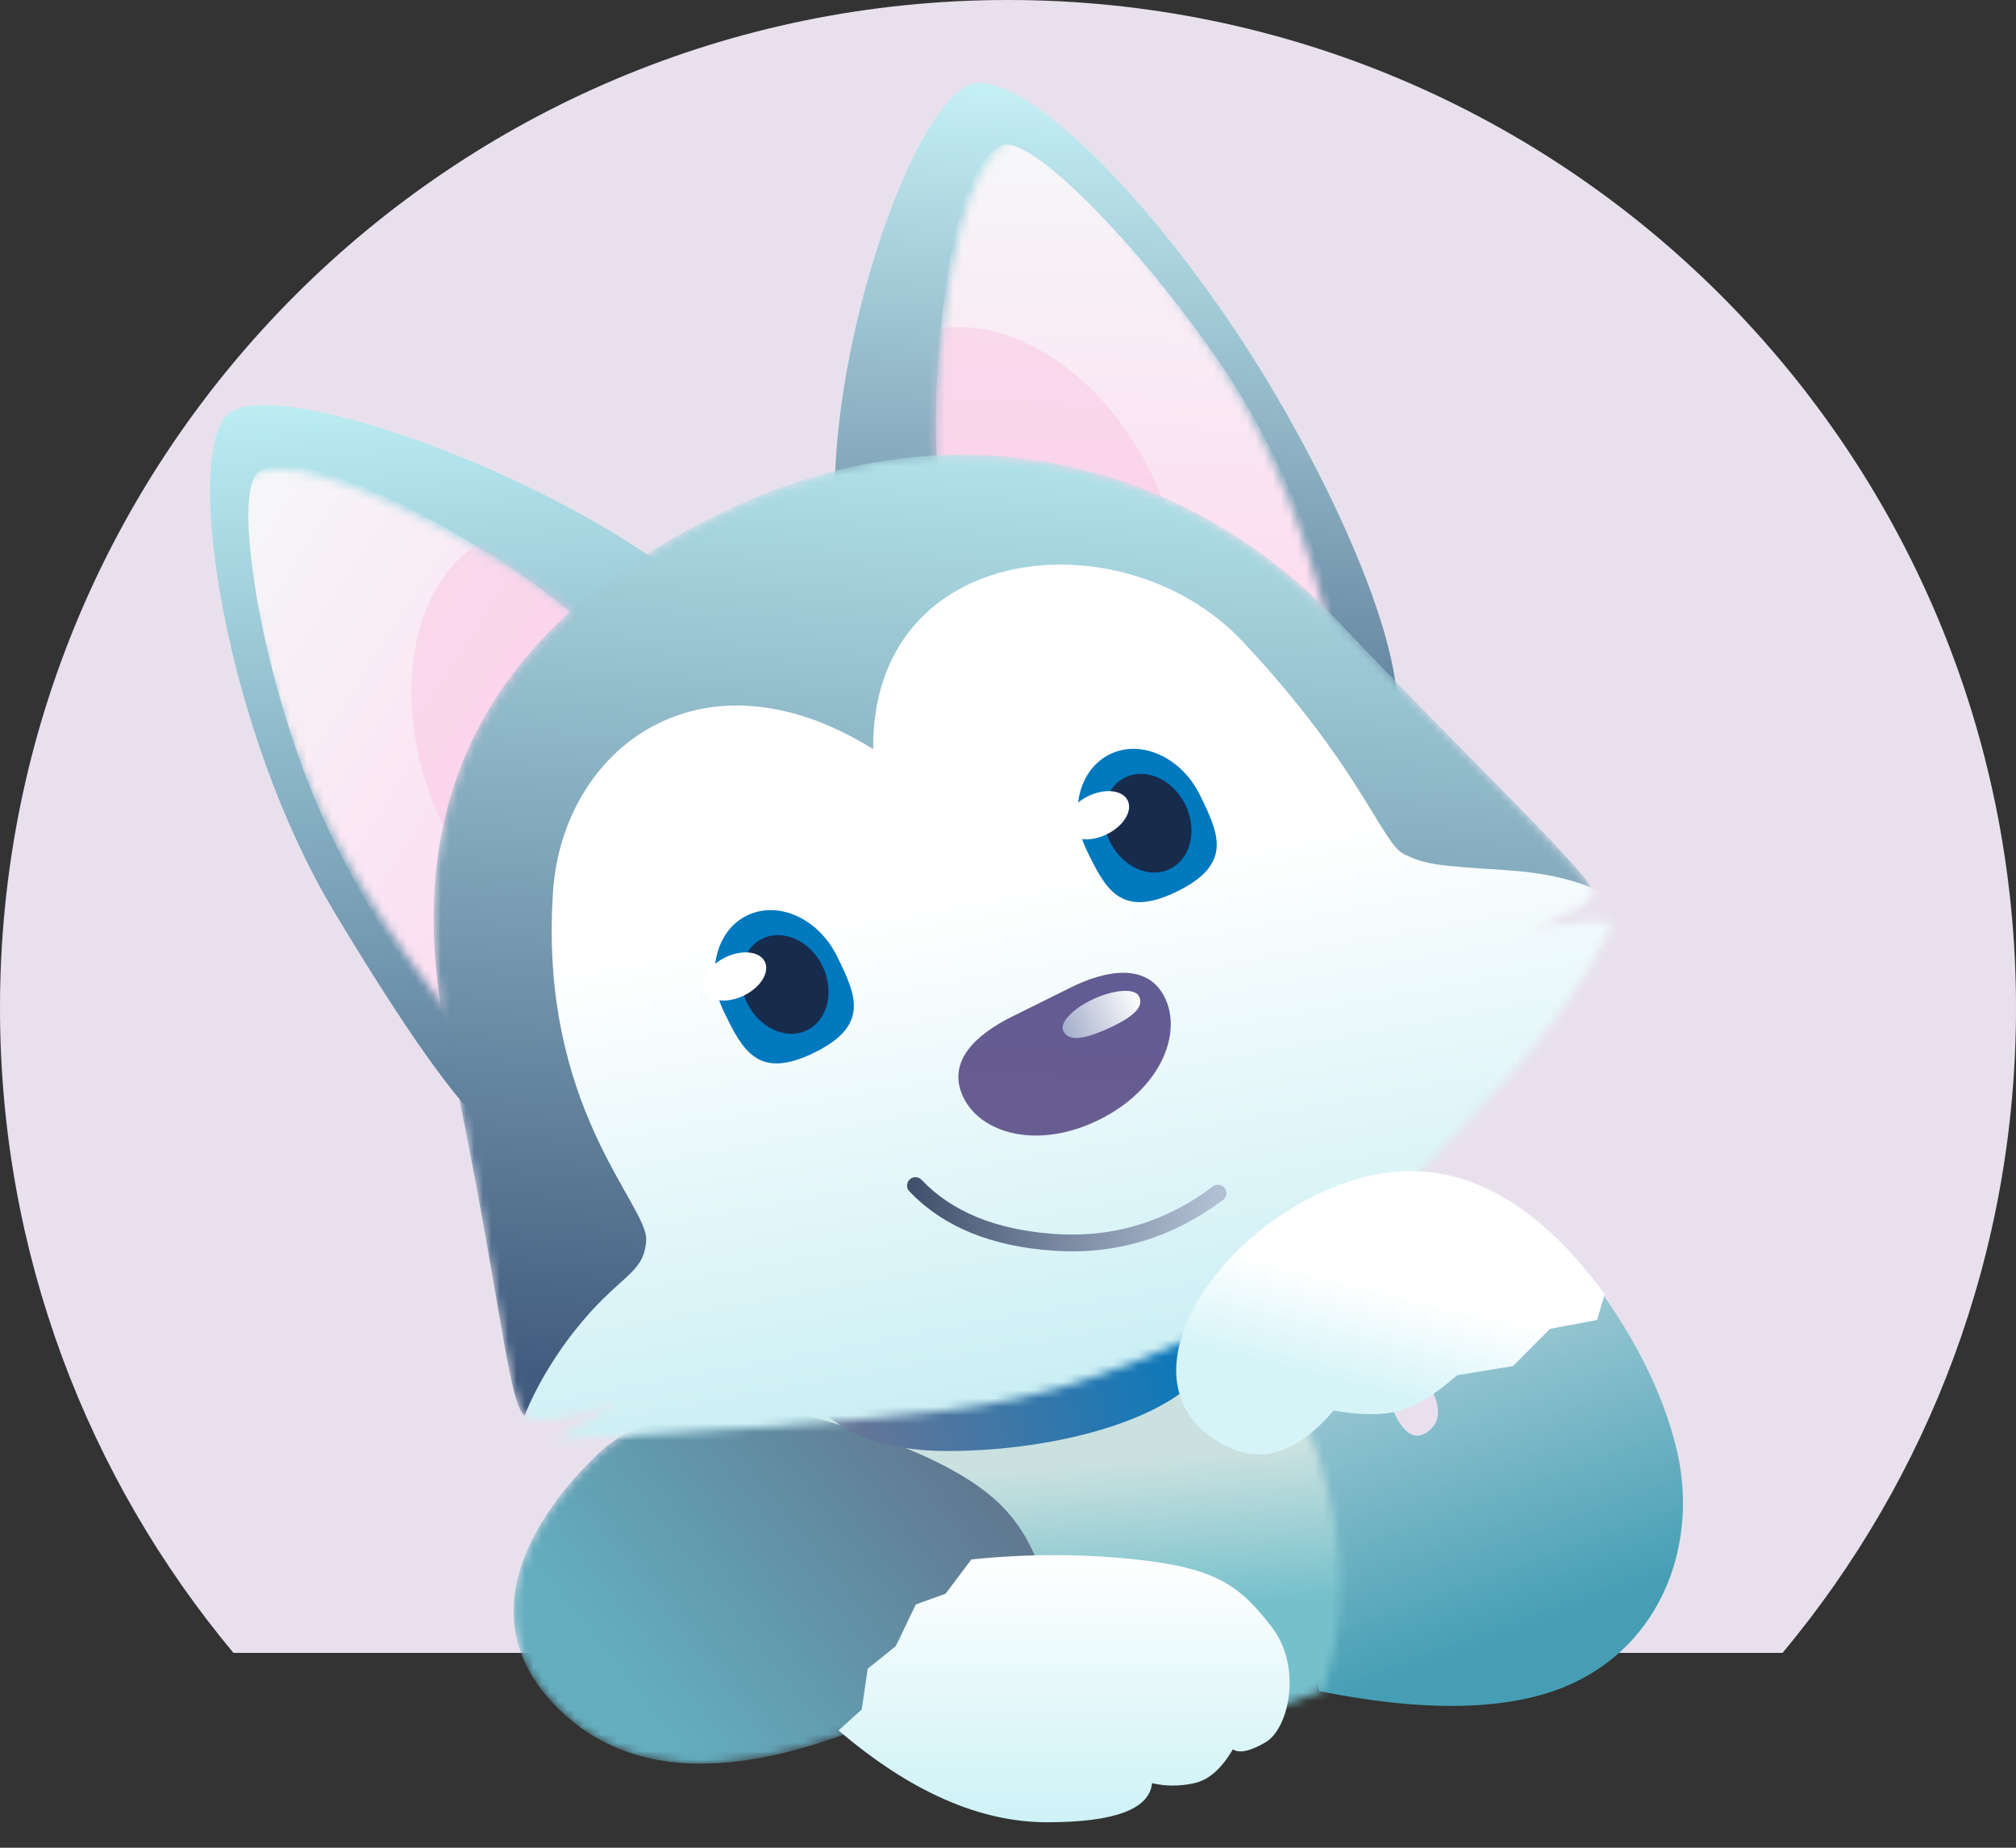 <svg width="240" height="220" viewBox="0 0 240 220" fill="none" xmlns="http://www.w3.org/2000/svg">
<rect x="0" y="0" width="240" height="220" fill="#333333" stroke="none"/>
<path d="M27.791 196.8C10.439 175.99 0 149.214 0 120C0 53.726 53.726 0 120 0C186.274 0 240 53.726 240 120C240 149.214 229.561 175.99 212.209 196.8H27.791Z" fill="#E8E1ED"/>
<path d="M157.073 201.359C170.48 204.041 180.693 203.651 187.715 200.189C198.247 194.997 202.136 183.23 199.614 172.634C197.933 165.571 194.22 158.337 188.476 150.935L165.21 158.833C170.846 164.544 172.496 168.374 170.16 170.324C166.657 173.249 164.487 165.083 163.857 159.613C163.342 155.148 157.812 150.281 147.267 145.012V154.322L157.073 201.359Z" fill="url(#paint0_linear)"/>
<mask id="mask0" mask-type="alpha" maskUnits="userSpaceOnUse" x="61" y="140" width="99" height="70">
<path d="M96.814 166.595C84.529 166.32 75.963 168.51 71.116 173.166C63.844 180.149 55.234 192.781 66.8 203.765C74.51 211.088 85.891 211.952 100.943 206.355C106.365 209.425 114.317 210.404 124.8 209.293C135.282 208.182 146.155 205.548 157.416 201.392C162.129 188.514 159.002 172.727 148.034 154.033C137.067 135.339 128.16 135.339 121.313 154.033L96.814 166.595Z" fill="white"/>
</mask>
<g mask="url(#mask0)">
<path d="M96.814 166.595C84.529 166.32 75.963 168.51 71.116 173.166C63.844 180.149 55.234 192.781 66.8 203.765C74.51 211.088 85.891 211.952 100.943 206.355C106.365 209.425 114.317 210.404 124.8 209.293C135.282 208.182 146.155 205.548 157.416 201.392C162.129 188.514 159.002 172.727 148.034 154.033C137.067 135.339 128.16 135.339 121.313 154.033L96.814 166.595Z" fill="url(#paint1_linear)"/>
<path d="M124.8 204.066C126.278 192.885 124.465 184.668 119.362 179.414C114.258 174.16 103.07 169.717 85.795 166.085L153.285 154.37C158.241 168.99 160.719 180.943 160.719 190.228C160.719 199.513 159.401 204.905 156.765 206.406L124.8 204.066Z" fill="url(#paint2_linear)"/>
</g>
<path d="M112.724 172.767C128.409 172.767 145.017 167.317 145.017 158.702C145.017 150.086 136.885 139.2 121.2 139.2C105.515 139.2 92.8 146.184 92.8 154.8C92.8 163.416 97.04 172.767 112.724 172.767Z" fill="url(#paint3_linear)"/>
<path d="M58.247 134.546C54.503 131.496 48.343 122.827 39.769 108.538C26.907 87.105 21.884 54.973 26.971 49.477C32.057 43.982 70.281 57.735 85.822 73.059C96.182 83.275 86.99 103.771 58.247 134.546Z" fill="url(#paint4_linear)"/>
<path d="M165.868 87.864C124.187 88.294 101.783 79.732 99.818 65.988C96.87 45.371 108.964 9.841 116.563 9.872C124.162 9.903 141.116 27.995 153.165 49.26C161.041 63.161 168.342 80.475 165.868 87.864Z" fill="url(#paint5_linear)"/>
<mask id="mask1" mask-type="alpha" maskUnits="userSpaceOnUse" x="111" y="16" width="49" height="63">
<path d="M114.438 71.579C111.468 63.766 110.589 54.091 111.802 42.552C113.621 25.243 116.853 18.305 120.2 16.755C123.546 15.206 136.157 29.055 145.335 43.451C151.455 53.048 156.078 64.826 159.206 78.783L114.438 71.579Z" fill="white"/>
</mask>
<g mask="url(#mask1)">
<path d="M115.293 72.33C112.052 64.626 110.836 54.987 111.645 43.413C112.859 26.051 115.847 19.004 119.138 17.339C122.429 15.674 135.514 29.075 145.19 43.142C151.64 52.519 156.672 64.128 160.285 77.968L115.293 72.33Z" fill="url(#paint6_linear)"/>
<path opacity="0.5" d="M131.695 89.178C141.225 84.53 143.621 69.834 137.046 56.354C130.472 42.874 117.416 35.715 107.886 40.363C98.356 45.012 95.96 59.707 102.534 73.187C109.109 86.667 122.164 93.826 131.695 89.178Z" fill="#FAC6E5"/>
</g>
<mask id="mask2" mask-type="alpha" maskUnits="userSpaceOnUse" x="28" y="55" width="51" height="73">
<path d="M78.384 83.53C73.622 76.621 66.129 70.333 55.905 64.666C40.569 56.165 32.996 54.785 29.81 56.605C26.624 58.424 29.999 77.368 36.664 93.102C41.108 103.591 48.571 115.067 59.054 127.532L78.384 83.53Z" fill="white"/>
</mask>
<g mask="url(#mask2)">
<path d="M78.562 84.661C74.044 77.591 66.775 71.045 56.755 65.025C41.725 55.994 34.205 54.351 30.958 56.057C27.71 57.764 30.422 76.814 36.534 92.771C40.608 103.409 47.667 115.139 57.708 127.962L78.562 84.661Z" fill="url(#paint7_linear)"/>
<path opacity="0.5" d="M79.612 114.121C69.85 118.065 57.361 109.939 51.718 95.971C46.075 82.004 49.413 67.483 59.175 63.539C68.937 59.595 81.425 67.721 87.069 81.689C92.712 95.656 89.373 110.177 79.612 114.121Z" fill="#FAC6E5"/>
</g>
<mask id="mask3" mask-type="alpha" maskUnits="userSpaceOnUse" x="51" y="54" width="141" height="118">
<path d="M86.681 60.681C115.868 46.865 142.929 56.712 159.049 73.727C175.169 90.741 189.76 104.481 189.637 106.251C189.554 107.431 187.029 108.909 182.061 110.683C188.579 109.555 191.81 109.38 191.756 110.157C191.71 110.814 187.514 119.555 178.059 129.826C168.603 140.096 159.512 151.052 142.463 158.971C125.414 166.889 116.138 167.778 102.244 169.017C85.606 170.501 66.32 171.324 66.32 171.324C66.32 171.324 68.764 169.888 73.653 167.018C67.575 169.002 63.85 169.522 62.479 168.576C60.422 167.156 59.449 152.829 53.324 124.378C47.198 95.926 57.494 74.498 86.681 60.681Z" fill="white"/>
</mask>
<g mask="url(#mask3)">
<path d="M86.681 60.681C115.868 46.865 142.929 56.712 159.049 73.727C175.169 90.741 189.76 104.481 189.637 106.251C189.554 107.431 187.029 108.909 182.061 110.683C188.579 109.555 191.81 109.38 191.756 110.157C191.71 110.814 187.514 119.555 178.059 129.826C168.603 140.096 159.512 151.052 142.463 158.971C125.414 166.889 116.138 167.778 102.244 169.017C85.606 170.501 66.32 171.324 66.32 171.324C66.32 171.324 68.764 169.888 73.653 167.018C67.575 169.002 63.85 169.522 62.479 168.576C60.422 167.156 59.449 152.829 53.324 124.378C47.198 95.926 57.494 74.498 86.681 60.681Z" fill="url(#paint8_linear)"/>
<path d="M147.883 76.329C161.922 91.235 164.522 100.471 167.174 101.72C169.827 102.97 170.812 103.039 179.525 103.624C185.425 104.02 191.82 105.485 196.487 110.286C203.89 113.482 207.734 121.265 202.323 129.332C196.221 138.429 179.111 161.138 159.626 175.466C159.276 176.319 158.745 176.991 158.033 177.482C134.902 193.466 109.088 195.957 94.617 194.945C84.969 194.271 71.144 187.406 60.908 176.696C60.428 170.767 64.561 163.385 68.21 158.703C73.687 151.676 76.636 151.882 76.929 147.694C77.222 143.505 64.044 131.851 65.849 106.037C67.027 89.181 83.43 76.427 103.948 89.196C103.758 64.218 133.844 61.422 147.883 76.329Z" fill="url(#paint9_linear)"/>
<path d="M130.861 133.316C138.143 129.706 140.773 123.103 138.679 118.796C136.585 114.49 131.46 115.601 127.562 117.533L120.51 121.029C116.245 123.143 112.607 126.375 114.701 130.681C116.795 134.988 123.579 136.925 130.861 133.316Z" fill="url(#paint10_linear)"/>
<path d="M131.936 122.452C135.601 120.786 136.072 119.609 135.605 118.633C135.138 117.656 132.738 117.784 130.245 118.917C127.752 120.05 126.109 121.76 126.576 122.736C127.043 123.712 128.272 124.117 131.936 122.452Z" fill="url(#paint11_linear)"/>
<path opacity="0.67" d="M132.684 170.488C126.365 170.49 117.988 171.065 107.553 172.216C111.485 163.34 116.064 156.803 121.292 152.605C129.133 146.309 143.313 132.156 154.367 132.154C161.737 132.153 168.55 135.472 174.806 142.113C153.043 161.029 139.002 170.487 132.684 170.488Z" fill="url(#paint12_radial)"/>
</g>
<path d="M108.982 141.161C112.782 145.161 118.27 147.412 125.445 147.914C132.62 148.416 139.141 146.466 145.007 142.064" stroke="url(#paint13_linear)" stroke-width="2" stroke-linecap="round"/>
<path d="M96.908 125.35C103.649 122.062 101.864 118.402 99.662 113.888C97.46 109.373 92.657 107.185 88.934 109.001C85.211 110.817 83.978 115.949 86.18 120.463C88.382 124.978 90.167 128.638 96.908 125.35Z" fill="#0079BF"/>
<path d="M96.079 122.662C98.561 121.452 99.383 118.031 97.915 115.021C96.447 112.011 93.245 110.553 90.763 111.763C88.281 112.974 87.459 116.395 88.927 119.405C90.395 122.414 93.597 123.873 96.079 122.662Z" fill="#172B4D"/>
<path d="M88.562 118.533C90.548 117.565 91.661 115.763 91.05 114.509C90.438 113.255 88.333 113.024 86.347 113.992C84.362 114.961 83.248 116.762 83.859 118.016C84.471 119.27 86.576 119.502 88.562 118.533Z" fill="white"/>
<path d="M140.108 106.15C146.849 102.862 145.064 99.202 142.862 94.688C140.66 90.173 135.857 87.985 132.134 89.801C128.411 91.617 127.178 96.749 129.38 101.263C131.582 105.778 133.367 109.437 140.108 106.15Z" fill="#0079BF"/>
<path d="M139.279 103.462C141.76 102.252 142.583 98.831 141.115 95.821C139.647 92.811 136.445 91.353 133.963 92.563C131.481 93.774 130.659 97.195 132.127 100.205C133.595 103.214 136.797 104.673 139.279 103.462Z" fill="#172B4D"/>
<path d="M131.762 99.334C133.747 98.365 134.861 96.563 134.249 95.309C133.638 94.055 131.532 93.824 129.547 94.792C127.561 95.761 126.447 97.562 127.059 98.816C127.671 100.07 129.776 100.302 131.762 99.334Z" fill="white"/>
<path d="M191.042 154.084C181.785 141.503 171.661 137.027 160.67 140.656C144.182 146.099 132.164 165.521 146.23 172.294C150.387 174.296 154.563 172.849 158.76 167.953C162.094 168.517 164.74 168.517 166.699 167.953C168.658 167.388 170.91 165.985 173.455 163.743L180.126 162.651L184.519 158.221L190.134 157.156L191.042 154.084Z" fill="url(#paint14_linear)"/>
<path opacity="0.8" d="M116.638 185.927C101.39 186.058 93.766 184.306 93.766 180.671C93.766 175.219 114.115 168.459 142.045 168.459C153.625 168.459 160.912 164.978 166.076 174.166C168.169 177.889 165.945 187.051 159.403 201.65L152.903 203.765L116.638 185.927Z" fill="url(#paint15_radial)"/>
<path d="M99.826 206.033C108.363 213.322 116.641 216.967 124.659 216.967C132.676 216.967 136.839 215.416 137.148 212.314C138.773 212.692 140.447 212.692 142.171 212.314C143.895 211.936 145.427 210.592 146.766 208.282C147.531 208.794 148.834 208.513 150.675 207.438C153.437 205.827 155.097 198.446 151.349 193.647C147.602 188.848 144.878 186.707 135.203 185.676C128.753 184.99 122.23 184.99 115.633 185.676L112.572 189.756L109.022 191.033L106.649 195.989L103.3 198.687L102.588 203.543L99.826 206.033Z" fill="url(#paint16_linear)"/>
<defs>
<linearGradient id="paint0_linear" x1="178.725" y1="195.836" x2="162.94" y2="152.867" gradientUnits="userSpaceOnUse">
<stop stop-color="#459EB4"/>
<stop offset="1" stop-color="#B1D3DB"/>
</linearGradient>
<linearGradient id="paint1_linear" x1="61.148" y1="183.69" x2="101.038" y2="152.276" gradientUnits="userSpaceOnUse">
<stop stop-color="#64AEC0"/>
<stop offset="1" stop-color="#60758E"/>
</linearGradient>
<linearGradient id="paint2_linear" x1="120.344" y1="175.22" x2="121.758" y2="193.057" gradientUnits="userSpaceOnUse">
<stop stop-color="#CAE1E0"/>
<stop offset="1" stop-color="#75C0CB"/>
</linearGradient>
<linearGradient id="paint3_linear" x1="96.154" y1="161.423" x2="143.077" y2="148.782" gradientUnits="userSpaceOnUse">
<stop stop-color="#6C7594"/>
<stop offset="1" stop-color="#0079BF"/>
</linearGradient>
<linearGradient id="paint4_linear" x1="55.73" y1="46.507" x2="61.869" y2="134.293" gradientUnits="userSpaceOnUse">
<stop stop-color="#BBEDF3"/>
<stop offset="1" stop-color="#5B7C9A"/>
</linearGradient>
<linearGradient id="paint5_linear" x1="131.777" y1="86.308" x2="137.022" y2="11.292" gradientUnits="userSpaceOnUse">
<stop stop-color="#5D7D99"/>
<stop offset="1" stop-color="#C5F0F5"/>
</linearGradient>
<linearGradient id="paint6_linear" x1="123.76" y1="67.51" x2="125.51" y2="17.397" gradientUnits="userSpaceOnUse">
<stop stop-color="#FCDEF0"/>
<stop offset="1" stop-color="#F6F7F9"/>
</linearGradient>
<linearGradient id="paint7_linear" x1="70.76" y1="90.319" x2="26.972" y2="61.882" gradientUnits="userSpaceOnUse">
<stop stop-color="#FCDEF0"/>
<stop offset="1" stop-color="#F6F7F9"/>
</linearGradient>
<linearGradient id="paint8_linear" x1="125.467" y1="54.76" x2="117.607" y2="167.173" gradientUnits="userSpaceOnUse">
<stop stop-color="#B2E2E9"/>
<stop offset="1" stop-color="#425C7F"/>
</linearGradient>
<linearGradient id="paint9_linear" x1="151.529" y1="189.756" x2="135.75" y2="103.151" gradientUnits="userSpaceOnUse">
<stop stop-color="#B1E7EF"/>
<stop offset="1" stop-color="white"/>
</linearGradient>
<linearGradient id="paint10_linear" x1="131.34" y1="118.093" x2="130.361" y2="132.286" gradientUnits="userSpaceOnUse">
<stop stop-color="#635B94"/>
<stop offset="1" stop-color="#685D91"/>
</linearGradient>
<linearGradient id="paint11_linear" x1="126.597" y1="122.78" x2="135.585" y2="118.589" gradientUnits="userSpaceOnUse">
<stop stop-color="#A4AECB"/>
<stop offset="1" stop-color="white"/>
</linearGradient>
<radialGradient id="paint12_radial" cx="0" cy="0" r="1" gradientUnits="userSpaceOnUse" gradientTransform="translate(156.127 -127.111) rotate(-106.725) scale(22.505 23.847)">
<stop stop-color="#9DABC1" stop-opacity="0.515"/>
<stop offset="1" stop-color="#98A3B4" stop-opacity="0"/>
</radialGradient>
<linearGradient id="paint13_linear" x1="144.756" y1="145.656" x2="108.844" y2="143.144" gradientUnits="userSpaceOnUse">
<stop stop-color="#B2C0D4"/>
<stop offset="1" stop-color="#42526E"/>
</linearGradient>
<linearGradient id="paint14_linear" x1="167.478" y1="154.137" x2="164.603" y2="165.716" gradientUnits="userSpaceOnUse">
<stop stop-color="white"/>
<stop offset="1" stop-color="#D6F4F8"/>
</linearGradient>
<radialGradient id="paint15_radial" cx="0" cy="0" r="1" gradientUnits="userSpaceOnUse" gradientTransform="translate(-156.461 233.071) rotate(79.242) scale(27.186 14.654)">
<stop stop-color="#5E6C84"/>
<stop offset="1" stop-color="#5E6C84" stop-opacity="0"/>
</radialGradient>
<linearGradient id="paint16_linear" x1="126.677" y1="216.967" x2="126.677" y2="185.161" gradientUnits="userSpaceOnUse">
<stop stop-color="#CDF2F6"/>
<stop offset="1" stop-color="white"/>
</linearGradient>
</defs>
</svg>
